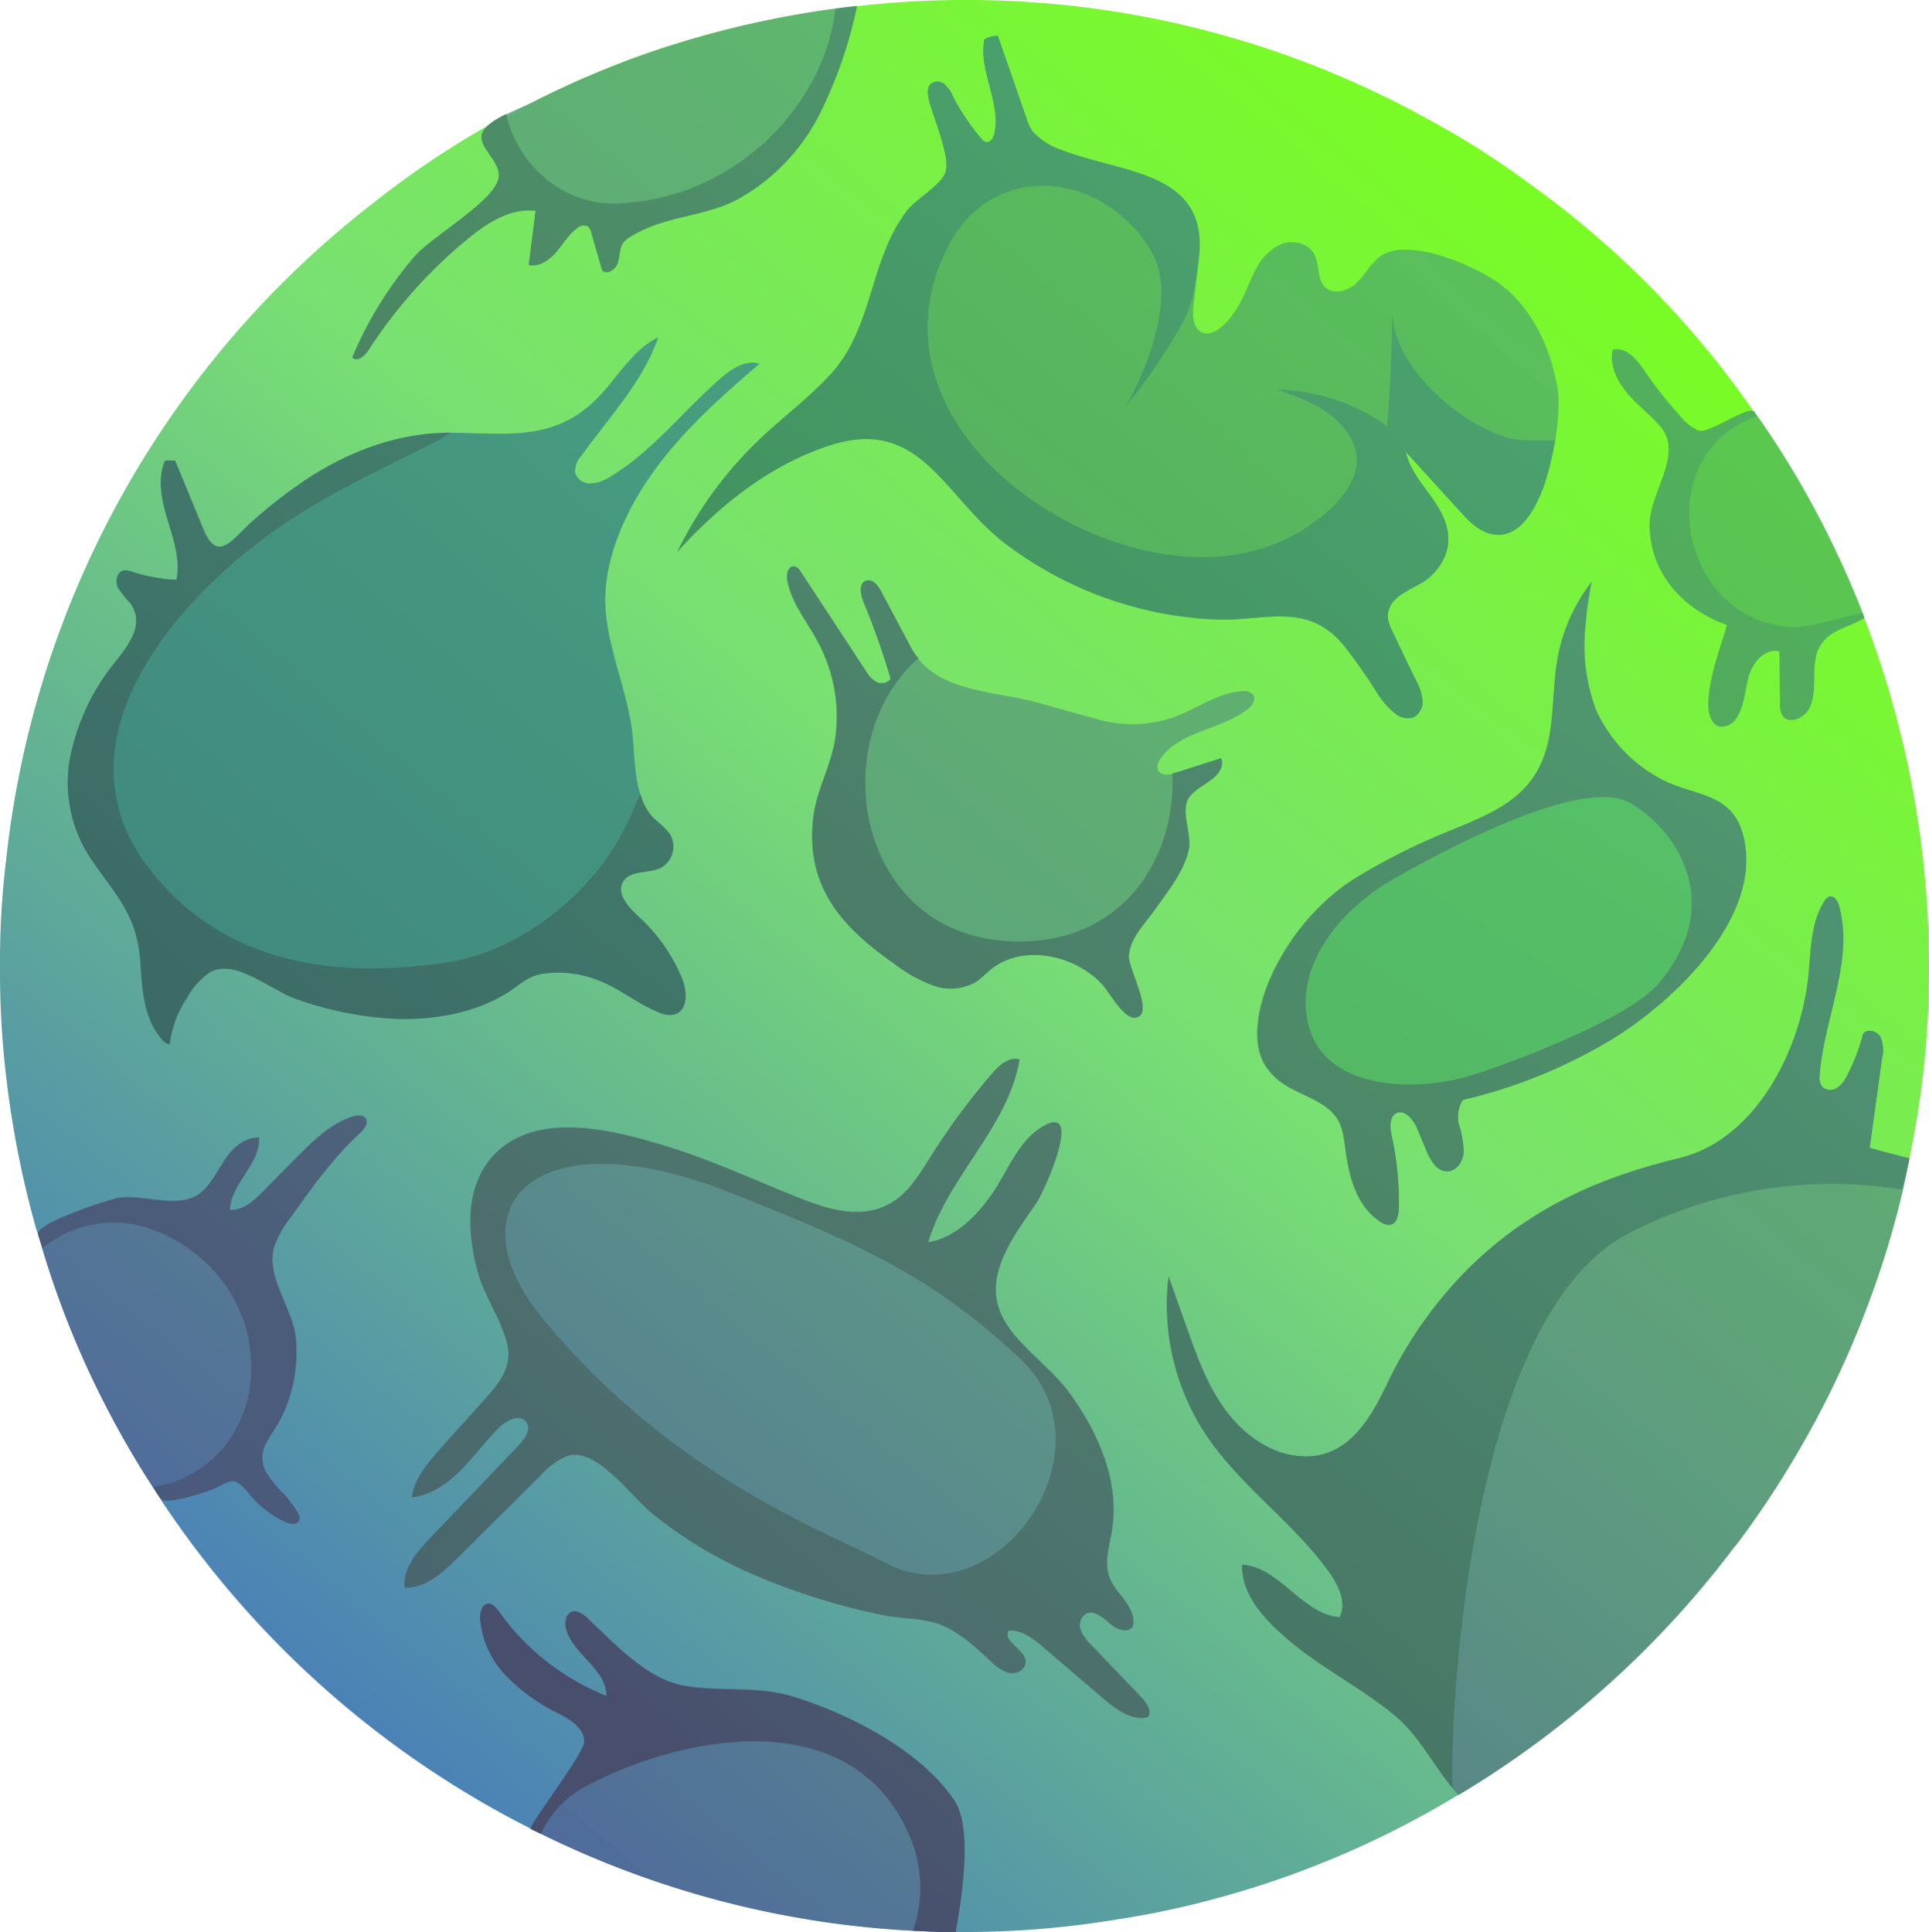 <svg xmlns="http://www.w3.org/2000/svg" xmlns:xlink="http://www.w3.org/1999/xlink" viewBox="0 0 310.36 310.88"><defs><style>.cls-1{fill:url(#linear-gradient);}.cls-2{fill:url(#linear-gradient-2);}.cls-3{opacity:0.72;fill:url(#linear-gradient-3);}.cls-10,.cls-18,.cls-4,.cls-8{opacity:0.7;}.cls-4{fill:url(#linear-gradient-4);}.cls-5{fill:url(#linear-gradient-5);}.cls-12,.cls-20,.cls-6{opacity:0.57;}.cls-6{fill:url(#linear-gradient-6);}.cls-13,.cls-7{opacity:0.74;}.cls-7{fill:url(#linear-gradient-7);}.cls-8{fill:url(#linear-gradient-8);}.cls-9{fill:url(#linear-gradient-9);}.cls-10{fill:url(#linear-gradient-10);}.cls-11{fill:url(#linear-gradient-11);}.cls-12{fill:url(#linear-gradient-12);}.cls-13{fill:url(#linear-gradient-13);}.cls-14{fill:url(#linear-gradient-14);}.cls-15{fill:url(#linear-gradient-15);}.cls-16{opacity:0.8;fill:url(#linear-gradient-16);}.cls-17{fill:url(#linear-gradient-17);}.cls-18{fill:url(#linear-gradient-18);}.cls-19{fill:url(#linear-gradient-19);}.cls-20{fill:url(#linear-gradient-20);}.cls-21{fill:url(#linear-gradient-21);}</style><linearGradient id="linear-gradient" x1="268.44" y1="17.25" x2="29.92" y2="308.04" gradientUnits="userSpaceOnUse"><stop offset="0.03" stop-color="#79ff1d"/><stop offset="0.43" stop-color="#79e072"/><stop offset="1" stop-color="#406bc7"/></linearGradient><linearGradient id="linear-gradient-2" x1="284.62" y1="-137.22" x2="-79.14" y2="292.09" gradientUnits="userSpaceOnUse"><stop offset="0" stop-color="#56c77e"/><stop offset="1" stop-color="#366d7f"/></linearGradient><linearGradient id="linear-gradient-3" x1="284.68" y1="-137.29" x2="-79.16" y2="292.12" gradientUnits="userSpaceOnUse"><stop offset="0" stop-color="#56b37e"/><stop offset="0.81" stop-color="#365258"/></linearGradient><linearGradient id="linear-gradient-4" x1="212.56" y1="-106.83" x2="-186.96" y2="364.68" gradientUnits="userSpaceOnUse"><stop offset="0" stop-color="#56b37e"/><stop offset="1" stop-color="#514f88"/></linearGradient><linearGradient id="linear-gradient-5" x1="262.96" y1="-166.31" x2="-136.56" y2="305.2" gradientUnits="userSpaceOnUse"><stop offset="0" stop-color="#56b37e"/><stop offset="0.81" stop-color="#436952"/></linearGradient><linearGradient id="linear-gradient-6" x1="384.33" y1="-200.11" x2="-24.81" y2="282.76" xlink:href="#linear-gradient-4"/><linearGradient id="linear-gradient-7" x1="384.33" y1="-200.11" x2="-24.81" y2="282.76" gradientUnits="userSpaceOnUse"><stop offset="0" stop-color="#56b37e"/><stop offset="0.84" stop-color="#485372"/></linearGradient><linearGradient id="linear-gradient-8" x1="312.58" y1="-58.31" x2="-12.39" y2="325.23" gradientUnits="userSpaceOnUse"><stop offset="0" stop-color="#56b37e"/><stop offset="1" stop-color="#517274"/></linearGradient><linearGradient id="linear-gradient-9" x1="312.57" y1="-58.29" x2="-12.38" y2="325.21" gradientUnits="userSpaceOnUse"><stop offset="0" stop-color="#56b37e"/><stop offset="0.81" stop-color="#45615e"/></linearGradient><linearGradient id="linear-gradient-10" x1="318.87" y1="33.68" x2="-14.78" y2="427.47" gradientUnits="userSpaceOnUse"><stop offset="0" stop-color="#4cb85e"/><stop offset="1" stop-color="#51796a"/></linearGradient><linearGradient id="linear-gradient-11" x1="351.91" y1="-5.31" x2="18.26" y2="388.47" gradientUnits="userSpaceOnUse"><stop offset="0" stop-color="#56c05b"/><stop offset="0.81" stop-color="#458160"/></linearGradient><linearGradient id="linear-gradient-12" x1="486.59" y1="-187.36" x2="-28.7" y2="420.79" xlink:href="#linear-gradient-4"/><linearGradient id="linear-gradient-13" x1="486.59" y1="-187.36" x2="-28.7" y2="420.79" gradientUnits="userSpaceOnUse"><stop offset="0" stop-color="#56b37e"/><stop offset="0.81" stop-color="#455b5e"/></linearGradient><linearGradient id="linear-gradient-14" x1="307.53" y1="175.83" x2="-23.56" y2="566.58" gradientTransform="translate(3.7 -123.52) rotate(-8)" gradientUnits="userSpaceOnUse"><stop offset="0" stop-color="#56d46a"/><stop offset="1" stop-color="#518d5e"/></linearGradient><linearGradient id="linear-gradient-15" x1="336.02" y1="142.21" x2="4.93" y2="532.96" gradientTransform="translate(3.7 -123.52) rotate(-8)" gradientUnits="userSpaceOnUse"><stop offset="0" stop-color="#56b37e"/><stop offset="0.81" stop-color="#456d59"/></linearGradient><linearGradient id="linear-gradient-16" x1="261.58" y1="-21.49" x2="-78.82" y2="380.25" gradientUnits="userSpaceOnUse"><stop offset="0" stop-color="#56bb6b"/><stop offset="1" stop-color="#396847"/></linearGradient><linearGradient id="linear-gradient-17" x1="288.04" y1="-52.72" x2="-57.63" y2="355.25" gradientUnits="userSpaceOnUse"><stop offset="0" stop-color="#56b37e"/><stop offset="0.81" stop-color="#2e7242"/></linearGradient><linearGradient id="linear-gradient-18" x1="385.33" y1="48.23" x2="98.26" y2="387.03" xlink:href="#linear-gradient-4"/><linearGradient id="linear-gradient-19" x1="404.54" y1="18.04" x2="117.47" y2="356.84" gradientUnits="userSpaceOnUse"><stop offset="0" stop-color="#56b37e"/><stop offset="0.81" stop-color="#456f63"/></linearGradient><linearGradient id="linear-gradient-20" x1="317.07" y1="47.05" x2="74.93" y2="332.82" xlink:href="#linear-gradient-4"/><linearGradient id="linear-gradient-21" x1="317.07" y1="47.05" x2="74.93" y2="332.82" gradientUnits="userSpaceOnUse"><stop offset="0" stop-color="#56b37e"/><stop offset="0.84" stop-color="#484f6d"/></linearGradient></defs><g id="Layer_2" data-name="Layer 2"><g id="Ñëîé_1" data-name="Ñëîé 1"><path class="cls-1" d="M310.36,155.44v.73a146.52,146.52,0,0,1-2.78,28.38c-.08.58-.22,1.17-.37,1.83-.73,4-1.68,7.92-2.78,11.8-1,3.6-2.2,7.19-3.52,10.71A151,151,0,0,1,287.23,237a.53.53,0,0,0-.15.3c-2.42,3.88-5,7.69-7.76,11.36h-.15a154.24,154.24,0,0,1-44.5,40.11,150.39,150.39,0,0,1-38.57,16.57,140.15,140.15,0,0,1-16.55,3.52,149.05,149.05,0,0,1-24.37,2h-1.47a153.22,153.22,0,0,1-68.36-16.65,155.35,155.35,0,0,1-59-52.2,6.55,6.55,0,0,1-.58-.95A149.32,149.32,0,0,1,6.15,198.62a11.11,11.11,0,0,1-.51-1.54A156.61,156.61,0,0,1,1,173.33a145.4,145.4,0,0,1-1-17.89,135.64,135.64,0,0,1,1-17.23A154.55,154.55,0,0,1,60.1,32.63,143.63,143.63,0,0,1,77.3,20.9c2.27-1.25,4.61-2.57,7-3.74.51-.22,1-.52,1.46-.74a146.52,146.52,0,0,1,18.45-7.91A155.58,155.58,0,0,1,137.9,1,148.88,148.88,0,0,1,155.18,0a153.16,153.16,0,0,1,74.51,19.14,133.32,133.32,0,0,1,16.47,10.48,149.41,149.41,0,0,1,36.09,36.73c2.34,3.23,4.54,6.68,6.66,10.2a154.8,154.8,0,0,1,11,22.8A156.43,156.43,0,0,1,310.36,155.44Z"/><path class="cls-2" d="M72.41,69.64c-8.06,0-15.65,2.73-22.39,7a77.93,77.93,0,0,0-9.34,7.14c-3.14,2.73-5.71,7.09-8,1.45L28.17,74.1l-1.61,0c-1.3,3-.53,6.46.42,9.6s2.08,6.4,1.4,9.6a27.88,27.88,0,0,1-7.07-1.28,2.71,2.71,0,0,0-1.55-.19c-1,.31-1.25,1.75-.78,2.72a18.83,18.83,0,0,0,2,2.52c3,4.26-2,8.44-4.14,11.7a35.31,35.31,0,0,0-5.66,13.64A22.08,22.08,0,0,0,15,138.73c4.05,5.82,7.12,8.75,7.6,16.3.27,4.35.6,9.1,3.55,12.31a1.65,1.65,0,0,0,1.16.67,16.57,16.57,0,0,1,2.66-7.25,12,12,0,0,1,3.72-4.26c4-2.46,9.91,2.84,13.91,4.22a55.7,55.7,0,0,0,16.09,3.21c5.94.21,12.45-.88,17.62-4,2.23-1.33,3.33-2.79,6-3.26a17.55,17.55,0,0,1,9.64,1.35c3.14,1.36,5.86,3.58,9,4.85a3.88,3.88,0,0,0,2.68.32c2.11-.72,1.93-3.78,1.07-5.85a27.79,27.79,0,0,0-6.88-9.82c-1.66-1.52-3.71-3.71-2.56-5.66s4.1-1.26,6.09-2.26a3.89,3.89,0,0,0,1.62-5.08c-.64-1.21-1.86-2-2.82-2.93-3.38-3.39-2.9-9.94-3.5-14.38-1-7.09-4.54-14.44-4.25-21.56s3.8-14.38,8-20.12c4.72-6.46,10.75-11.82,16.81-17-2.2-.71-4.46.77-6.2,2.29C110,66,105,72.63,98.19,76.69a6.29,6.29,0,0,1-3.14,1.1A2.49,2.49,0,0,1,92.53,76a3.67,3.67,0,0,1,1-2.64c4.42-6.21,9.91-11.88,12.38-19.1-4.35,2.15-6.74,6.85-10.22,10.23C88.74,71.16,81,69.64,72.41,69.64Z"/><path class="cls-3" d="M102.79,147.55c-1.66-1.52-3.7-3.71-2.56-5.66s4.1-1.26,6.09-2.26a3.89,3.89,0,0,0,1.62-5.08c-.64-1.21-1.86-2-2.82-2.93a9.16,9.16,0,0,1-2.1-3.94A61.55,61.55,0,0,1,99,136c-5.57,9.14-16.31,17.24-27,18.85-18.29,2.75-36.48.22-48.29-15.48-15.12-20.12,4.42-42.66,20.44-54,8.42-5.94,17.27-9.84,26.37-14.51.71-.36,1.29-.84,2-1.25-8.06,0-15.65,2.73-22.39,7a77.93,77.93,0,0,0-9.34,7.14c-3.14,2.73-5.71,7.09-8,1.45L28.17,74.1l-1.61,0c-1.3,3-.53,6.46.42,9.6s2.08,6.4,1.4,9.6a27.88,27.88,0,0,1-7.07-1.28,2.71,2.71,0,0,0-1.55-.19c-1,.31-1.25,1.75-.78,2.72a18.83,18.83,0,0,0,2,2.52c3,4.26-2,8.44-4.14,11.7a35.31,35.31,0,0,0-5.66,13.64A22.08,22.08,0,0,0,15,138.73c4.05,5.82,7.12,8.75,7.6,16.3.27,4.35.6,9.1,3.55,12.31a1.65,1.65,0,0,0,1.16.67,16.57,16.57,0,0,1,2.66-7.25,12,12,0,0,1,3.72-4.26c4-2.46,9.91,2.84,13.91,4.22a55.7,55.7,0,0,0,16.09,3.21c5.94.21,12.45-.88,17.62-4,2.23-1.33,3.33-2.79,6-3.26a17.46,17.46,0,0,1,9.64,1.35c3.14,1.36,5.86,3.58,9,4.85a3.93,3.93,0,0,0,2.68.32c2.11-.72,1.93-3.78,1.07-5.85A27.79,27.79,0,0,0,102.79,147.55Z"/><path class="cls-4" d="M137.88.93a71.67,71.67,0,0,1-5.84,17,32.36,32.36,0,0,1-13.28,14c-5.66,3-11.51,2.57-17.24,6a4.38,4.38,0,0,0-1.21,1c-.69.9-.57,2.17-.9,3.26s-1.79,2-2.54,1.18c-.58-2-1.17-4-1.75-6.06a1.75,1.75,0,0,0-.58-1,1.53,1.53,0,0,0-1.63.27c-1.4,1-2.28,2.55-3.4,3.86s-2.76,2.45-4.44,2.1l1.11-8.71c-4-.52-7.72,1.89-10.83,4.43a77.55,77.55,0,0,0-16.07,18c-.6.92-1.84,2-2.59,1.16a61.09,61.09,0,0,1,9.94-16.13C69.52,38,78.89,32.76,80.12,29c.89-2.75-3.07-5-2.61-7.28s6-4.18,8.14-5.26a152.77,152.77,0,0,1,18.49-7.88A156.23,156.23,0,0,1,137.88.93Z"/><path class="cls-5" d="M134.4,1.42c-1.64,15-15.64,30.57-35.11,31.31-8.64.33-16-6.14-17.85-14.39-1.91.94-3.68,2.07-3.93,3.33C77.05,24,81,26.2,80.12,29c-1.23,3.81-10.6,9-13.49,12.4a61.09,61.09,0,0,0-9.94,16.13c.75.8,2-.24,2.59-1.16a77.55,77.55,0,0,1,16.07-18c3.11-2.54,6.85-4.95,10.83-4.43l-1.11,8.71c1.68.35,3.32-.79,4.44-2.1s2-2.87,3.4-3.86a1.53,1.53,0,0,1,1.63-.27,1.75,1.75,0,0,1,.58,1l1.75,6.06c.75.85,2.2-.09,2.54-1.18s.21-2.36.9-3.26a4.21,4.21,0,0,1,1.21-1c5.73-3.46,11.58-3,17.24-6a32.36,32.36,0,0,0,13.28-14,71.67,71.67,0,0,0,5.84-17C136.71,1.06,135.57,1.26,134.4,1.42Z"/><path class="cls-6" d="M43,231.92a4.87,4.87,0,0,0-.06,5.13,17.52,17.52,0,0,0,2.76,3.33,18.68,18.68,0,0,1,2.15,2.87,1.61,1.61,0,0,1,.32,1.35c-.29.73-1.36.65-2.09.36a16.28,16.28,0,0,1-6.13-4.8c-2.48-2.92-2.9-1.73-5.42-.66-1.08.46-7.9,2.84-8.75,1.57A140.05,140.05,0,0,1,17.42,227,143.67,143.67,0,0,1,6.12,198.6c-.5-1.79,11.51-5.65,12.89-5.88,4.47-.73,10.37,2.29,13.9-1.4,1.46-1.52,2.34-3.5,3.58-5.2s3.1-3.22,5.2-3.09c.21,4.24-4.57,7.37-4.71,11.62,2.1.15,3.87-1.46,5.36-3l5.48-5.53c2.61-2.63,5.36-5.35,8.89-6.49.76-.24,1.77-.32,2.17.37s-.29,1.66-.94,2.26c-4.37,4-7.85,8.91-11.29,13.76a15.82,15.82,0,0,0-2.51,4.5c-1.45,4.83,2.85,9.77,3.43,14.52a23.7,23.7,0,0,1-2.41,13.21C44.49,229.62,43.6,230.75,43,231.92Z"/><path class="cls-7" d="M46.65,196.06c3.44-4.85,6.92-9.74,11.29-13.76.65-.6,1.38-1.5.94-2.26s-1.41-.61-2.17-.37c-3.53,1.14-6.28,3.86-8.89,6.49l-5.48,5.53c-1.49,1.5-3.26,3.11-5.36,3,.14-4.25,4.92-7.38,4.71-11.62-2.1-.13-4,1.39-5.2,3.09s-2.12,3.68-3.58,5.2c-3.53,3.69-9.43.67-13.9,1.4-1.38.23-13.39,4.09-12.89,5.88.21.74.52,1.44.74,2.18A17.92,17.92,0,0,1,23,197.36c10.5,3.1,17.95,12.61,17.4,23.78C40,230.3,33.62,238,24.58,239.23c.4.6.76,1.24,1.17,1.84.85,1.27,7.67-1.11,8.75-1.57,2.52-1.07,2.94-2.26,5.42.66a16.28,16.28,0,0,0,6.13,4.8c.73.29,1.8.37,2.09-.36a1.61,1.61,0,0,0-.32-1.35,18.68,18.68,0,0,0-2.15-2.87,17.52,17.52,0,0,1-2.76-3.33,4.87,4.87,0,0,1,.06-5.13c.63-1.17,1.52-2.3,2.19-3.63a23.72,23.72,0,0,0,2.41-13.22c-.58-4.74-4.88-9.68-3.43-14.51A15.82,15.82,0,0,1,46.65,196.06Z"/><path class="cls-8" d="M143,109.51a1.86,1.86,0,0,1-2,.23,5.09,5.09,0,0,1-1.79-1.89L128.84,92a1.67,1.67,0,0,0-1-.87c-1-.17-1.36,1.24-1.18,2.21.67,3.72,3.25,6.74,5,10.07a25.33,25.33,0,0,1,2.81,14.77c-.53,4.73-3.1,8.74-3.63,13.48-1.24,11,4.57,17.48,13,23.38a24.09,24.09,0,0,0,6.21,3.49A8.19,8.19,0,0,0,157,158c1.05-.68,1.87-1.66,2.88-2.38,5.4-3.85,13.77-1.64,17.75,3.12.94,1.13,3.12,5,4.85,5,3.58-.07-1-7.85-.85-9.93.15-2.93,2.76-5.37,4.33-7.65,2-2.87,4.52-5.92,5.29-9.39.6-2.7-1.54-6.49.19-8.63,1-1.22,2.48-1.89,3.7-2.88,1-.79,1.84-2.11,1.32-3.26l-7.2,2.36c-1.1.36-2.68.5-3-.6a2,2,0,0,1,.44-1.67c3.06-4.45,9.62-4.62,13.93-7.88.77-.58,1.52-1.64,1-2.43a1.91,1.91,0,0,0-1.7-.56c-3.74.17-7,2.56-10.45,3.93a20.06,20.06,0,0,1-12.39.71c-3.65-1-7.25-2-10.89-3-6.51-1.7-15.84-1.58-19.49-8.45l-4.88-9.18c-.51-1-1.41-2.1-2.44-1.74-1.19.42-.92,2.16-.44,3.33a124.17,124.17,0,0,1,4.39,12.4A1.21,1.21,0,0,1,143,109.51Z"/><path class="cls-9" d="M189.27,124.28a6.17,6.17,0,0,1-.65.16c.62,13.28-7.55,27.05-24.67,27.05-26.21,0-31.55-32.21-16.18-45.57a10.58,10.58,0,0,1-1.12-1.57l-4.88-9.18c-.51-1-1.41-2.11-2.44-1.74-1.19.42-.92,2.16-.44,3.33a124.17,124.17,0,0,1,4.39,12.4,1.21,1.21,0,0,1-.24.35,1.86,1.86,0,0,1-2,.23,5.09,5.09,0,0,1-1.79-1.89L128.84,92a1.67,1.67,0,0,0-1-.87c-1-.17-1.36,1.24-1.18,2.21.67,3.72,3.25,6.74,5,10.07a25.33,25.33,0,0,1,2.81,14.77c-.53,4.73-3.1,8.74-3.63,13.48-1.24,11,4.57,17.48,13,23.38a24.09,24.09,0,0,0,6.21,3.49A8.19,8.19,0,0,0,157,158c1.05-.68,1.87-1.66,2.88-2.38,5.4-3.85,13.77-1.64,17.75,3.12.94,1.13,3.12,5,4.85,5,3.58-.07-1-7.85-.85-9.93.15-2.93,2.76-5.37,4.33-7.65,2-2.87,4.52-5.92,5.29-9.39.6-2.7-1.54-6.49.19-8.63,1-1.22,2.48-1.89,3.7-2.88,1-.79,1.84-2.11,1.32-3.26Z"/><path class="cls-10" d="M300,99.34c-2.64,1.7-5.64,1.91-7.23,4.71s-.13,6.77-1.63,9.82c-.79,1.62-3.26,2.7-4.29,1.22a3.4,3.4,0,0,1-.42-2l-.09-8.35c-2.25-.57-4.26,1.7-4.93,3.92s-.66,4.71-1.91,6.66a2.82,2.82,0,0,1-2.77,1.52c-1.46-.34-1.88-2.22-1.84-3.72.12-4.43,1.79-8.44,3-12.63-7-2.47-12.44-8.28-12.44-16.18,0-5.08,5.49-11.3,1.77-15.7-1.64-1.93-3.71-3.47-5.35-5.4s-2.89-4.47-2.38-6.95c2.34-.58,4.15,1.91,5.48,3.92a64,64,0,0,0,5.25,6.59,7.94,7.94,0,0,0,3.07,2.49c1.68.61,8.16-4.2,9-3,2.36,3.27,4.55,6.7,6.63,10.2A154.54,154.54,0,0,1,300,99.34Z"/><path class="cls-11" d="M289.15,100.89c-18.6,0-24.48-27.38-6.51-33.95-.14-.2-.25-.42-.39-.61-.88-1.22-7.36,3.59-9,3a7.94,7.94,0,0,1-3.07-2.49,64,64,0,0,1-5.25-6.59c-1.33-2-3.14-4.5-5.48-3.92-.51,2.48.73,5,2.38,6.95s3.71,3.47,5.35,5.4c3.72,4.4-1.77,10.62-1.77,15.7,0,7.9,5.45,13.71,12.44,16.18-1.17,4.19-2.84,8.2-3,12.63,0,1.5.38,3.38,1.84,3.72a2.82,2.82,0,0,0,2.77-1.52c1.25-2,1.25-4.43,1.91-6.66s2.68-4.49,4.93-3.92l.09,8.35a3.4,3.4,0,0,0,.42,2c1,1.48,3.5.4,4.29-1.22,1.5-3.05,0-6.89,1.63-9.82s4.59-3,7.23-4.71c-.11-.27-.24-.53-.35-.8C298,99,291.05,100.89,289.15,100.89Z"/><path class="cls-12" d="M79.26,186c-4.49,5-4.11,12.23-2.52,18.28,1.08,4.1,3.75,7.76,4.8,11.75.92,3.54-.94,6.16-3.34,8.82l-7.38,8.21c-2,2.29-4.2,4.77-4.59,7.82,3.09-.33,5.79-2.27,8-4.5s4-4.81,6.27-6.93c1.17-1.08,3.22-2,4.15-.67.82,1.13-.19,2.65-1.15,3.66L69.15,247.54c-2.11,2.22-4.37,4.86-4.05,7.91,3.36.11,6.15-2.43,8.53-4.8l13.28-13.19a12.31,12.31,0,0,1,4.22-3.14c4.78-1.77,10.58,6.7,14,9.35a69.5,69.5,0,0,0,15.64,9.47,106.36,106.36,0,0,0,21.46,6.76c2.88.56,5.95.44,8.67,1.36,3.22,1.1,6.09,3.8,8.55,6.06a6.51,6.51,0,0,0,2.94,1.86c1.16.22,2.58-.51,2.62-1.69.08-2.07-3.74-3.32-2.75-5.14,2.15-.14,4,1.34,5.66,2.74l9.6,8.2c2.06,1.76,4.56,3.64,7.19,3,.68-1-.23-2.37-1.09-3.26l-8.06-8.42a6.38,6.38,0,0,1-1.66-2.37,2.2,2.2,0,0,1,.79-2.58c1.26-.72,2.71.47,3.78,1.45s2.94,1.77,3.79.59c.54-2-1-3.94-2.31-5.56-2.88-3.52-1.62-6.12-1-10.08,1.21-7.85-2.25-15.53-6.73-21.78-4.87-6.79-14.44-10.8-11.39-20.4,1.2-3.77,3.65-7,5.87-10.25,1.58-2.35,8.07-17.16.47-12-3.42,2.31-5.17,7-7.45,10.33-2.54,3.67-6,7.18-10.36,7.9,3.15-10.57,12.89-18.53,14.7-29.41-1.66-.52-3.25.9-4.39,2.22A113.9,113.9,0,0,0,149.79,186c-1.47,2.34-2.91,4.79-5,6.55-5.15,4.22-11.42,2.15-16.89-.07-7-2.83-13.73-5.93-20.92-8.12C98.64,181.79,86.08,178.52,79.26,186Z"/><path class="cls-13" d="M183.58,273.07l-8.06-8.42a6.38,6.38,0,0,1-1.66-2.37,2.2,2.2,0,0,1,.79-2.58c1.26-.72,2.71.47,3.78,1.45s2.94,1.77,3.79.59c.54-2-1-3.94-2.31-5.56-2.88-3.52-1.62-6.12-1-10.08,1.21-7.86-2.25-15.53-6.73-21.78-4.87-6.79-14.45-10.8-11.39-20.4,1.2-3.77,3.65-7,5.87-10.25,1.58-2.35,8.07-17.16.47-12-3.42,2.31-5.17,7-7.45,10.33-2.54,3.67-6,7.18-10.36,7.9,3.15-10.57,12.89-18.53,14.7-29.41-1.66-.52-3.25.9-4.39,2.22A113.9,113.9,0,0,0,149.79,186c-1.47,2.34-2.91,4.79-5,6.55-5.14,4.22-11.41,2.15-16.88-.07-7-2.83-13.73-5.93-20.92-8.12-8.3-2.53-20.86-5.8-27.68,1.69-4.49,5-4.11,12.23-2.52,18.28,1.08,4.1,3.75,7.76,4.8,11.75.92,3.54-.94,6.16-3.34,8.82l-7.38,8.21c-2,2.29-4.2,4.77-4.59,7.82,3.09-.33,5.79-2.27,8-4.5s4-4.81,6.27-6.93c1.17-1.08,3.22-2,4.15-.67.82,1.13-.19,2.65-1.15,3.66L69.15,247.54c-2.11,2.22-4.37,4.86-4.05,7.91,3.36.11,6.15-2.43,8.53-4.8l13.28-13.19a12.31,12.31,0,0,1,4.22-3.14c4.78-1.77,10.58,6.7,14,9.35a69.5,69.5,0,0,0,15.64,9.47,106.36,106.36,0,0,0,21.46,6.76c2.88.56,5.95.44,8.67,1.36,3.22,1.1,6.09,3.8,8.55,6.06a6.51,6.51,0,0,0,2.94,1.86c1.16.22,2.58-.51,2.62-1.69.08-2.07-3.74-3.32-2.75-5.14,2.15-.14,4,1.34,5.66,2.74l9.6,8.2c2.06,1.76,4.56,3.64,7.19,3C185.35,275.29,184.44,274,183.58,273.07ZM142.3,251.39c-8.81-4.74-33.68-13.52-54.85-39.06-15.1-18.2-1.43-32.83,29.85-20.5,21.12,8.32,32.81,13.61,46.86,26.82C179.75,233.31,160.21,261,142.3,251.39Z"/><path class="cls-14" d="M203.77,171.78c2.34,3.31,5.43,3.8,8.62,5.73,4.43,2.68,3.42,5.34,4.62,10.72.74,3.33,2.3,6.71,5.23,8.46a2.12,2.12,0,0,0,1.46.38c1-.21,1.3-1.52,1.32-2.56a48.39,48.39,0,0,0-1.13-11.7c-.3-1.36-.44-3.19.83-3.75s2.68,1.12,3.28,2.55l1.45,3.49c.65,1.57,1.69,3.41,3.39,3.37,1.45,0,2.49-1.55,2.62-3a15.21,15.21,0,0,0-.69-4.3,5.07,5.07,0,0,1,.56-4.2A82.46,82.46,0,0,0,259,167.43c9.8-5.87,24.88-19.78,21.46-33-1.74-6.73-7.33-6.28-12.54-8.72a23.62,23.62,0,0,1-11.16-11.52,29.54,29.54,0,0,1-1.67-13.59,52.84,52.84,0,0,1,1-7,28.3,28.3,0,0,0-5.45,12.1c-.86,4.57-.57,9.31-1.6,13.84-2,8.64-8.52,11.14-15.74,14.12A102.37,102.37,0,0,0,218,141.34C206.21,148.68,198.93,164.92,203.77,171.78Z"/><path class="cls-15" d="M280.47,134.42c-1.74-6.73-7.33-6.28-12.54-8.72a23.62,23.62,0,0,1-11.16-11.52,29.54,29.54,0,0,1-1.67-13.59,52.84,52.84,0,0,1,1-7,28.3,28.3,0,0,0-5.45,12.1c-.86,4.57-.57,9.31-1.6,13.84-2,8.64-8.52,11.14-15.74,14.12A102.37,102.37,0,0,0,218,141.34c-11.75,7.34-19,23.58-14.19,30.44,2.34,3.31,5.43,3.8,8.62,5.73,4.43,2.68,3.42,5.34,4.62,10.72.74,3.33,2.3,6.71,5.23,8.46a2.12,2.12,0,0,0,1.46.38c1-.21,1.3-1.52,1.32-2.56a48.52,48.52,0,0,0-1.13-11.71c-.3-1.35-.44-3.18.83-3.74s2.68,1.12,3.28,2.55l1.45,3.49c.65,1.57,1.69,3.41,3.39,3.37,1.45,0,2.49-1.55,2.62-3a15.21,15.21,0,0,0-.69-4.3,5.07,5.07,0,0,1,.56-4.2A82.46,82.46,0,0,0,259,167.43C268.81,161.56,283.89,147.65,280.47,134.42Zm-13.59,23.79c-5.29,6.24-26.3,13.7-30.8,15-9.6,2.7-22.83,1.65-25.47-7.94s4.91-18.89,13.58-23.83c7.77-4.43,30.46-16.71,38.12-12.22C270.2,133.82,277.46,145.74,266.88,158.21Z"/><path class="cls-16" d="M170.87,24.21a10.91,10.91,0,0,1-4.71-3,7.39,7.39,0,0,1-1-2.12q-2.29-6.63-4.6-13.26a3.55,3.55,0,0,0-2.17.57c-1,5,2.7,10.12,1.61,15.12-.16.7-.65,1.54-1.35,1.39a1.44,1.44,0,0,1-.77-.57,35.47,35.47,0,0,1-4.5-6.69,6,6,0,0,0-1.34-2,1.79,1.79,0,0,0-2.19-.18c-.75.61-.6,1.77-.37,2.71.63,2.65,3.44,9,2.68,11.51-.63,2.1-4.79,4.4-6.24,6.31-6.11,8-5.3,18.59-12.21,26.21-3.53,3.88-7.79,7-11.59,10.63A63,63,0,0,0,109,88.76c6.69-7.4,14.76-13.86,24.22-17C148,66.8,151.6,79.53,161.52,87.29A60.24,60.24,0,0,0,194.9,99.64c8.08.51,15-3,21,3.84a80.75,80.75,0,0,1,5.66,8,13.14,13.14,0,0,0,2.8,3.23,3.25,3.25,0,0,0,2.95.75,2.76,2.76,0,0,0,1.56-2.71,7.86,7.86,0,0,0-1-3.17q-2-4.08-3.91-8.17a5.33,5.33,0,0,1-.67-2.17c0-3.76,4.83-4.49,6.91-6.52,3.41-3.33,3.65-7.1,1.14-11.19-1.8-2.92-4.42-5.48-5.16-8.83l8.68,9.53c1.37,1.51,2.86,3.08,4.82,3.62,8.78,2.42,11.84-18,10.93-23.3-1.11-6.47-3.91-12.79-9.25-16.84-3.77-2.86-15-7.82-19.42-4.36-1.45,1.14-2.33,2.87-3.66,4.15s-3.58,2-5,.79-.91-3.76-1.87-5.47-3.42-2.27-5.29-1.55A8.64,8.64,0,0,0,202,43.44c-.95,1.77-1.59,3.7-2.56,5.45a15.94,15.94,0,0,1-2.3,3.17c-1,1-2.44,2-3.74,1.45-1.51-.67-1.56-2.77-1.37-4.41q.45-3.78.89-7.56C194.54,27.56,180.66,28,170.87,24.21Z"/><path class="cls-17" d="M234.27,66.1C228.76,62,224,56,224,49.9q-.06,9.35-.83,18.66a31.57,31.57,0,0,0-17.57-5.86c3.48,1.24,7.07,2.57,9.71,5.15,7,6.91.36,13.66-5.92,17.53s-13.81,4.9-21.16,3.91C165,86.17,139.51,63.38,153,38.83c5.09-9.25,16-11.45,24.81-6,3.71,2.32,7.8,6.6,8.74,11,1.37,6.47-2.14,16.08-5.45,21.53a91.62,91.62,0,0,0,8.48-12.2c2.35-3.94,2.74-7.07,3.28-11.69,1.65-14-12.23-13.52-22-17.33a10.91,10.91,0,0,1-4.71-3,7.39,7.39,0,0,1-1-2.12q-2.29-6.63-4.6-13.26a3.55,3.55,0,0,0-2.17.57c-1,5,2.7,10.12,1.61,15.12-.16.7-.65,1.54-1.35,1.39a1.44,1.44,0,0,1-.77-.57,35.47,35.47,0,0,1-4.5-6.69,6,6,0,0,0-1.34-2,1.79,1.79,0,0,0-2.19-.18c-.75.61-.6,1.77-.37,2.71.63,2.65,3.44,9,2.68,11.51-.63,2.1-4.79,4.4-6.25,6.31-6.1,8-5.29,18.58-12.2,26.21-3.53,3.88-7.79,7-11.59,10.63A62.9,62.9,0,0,0,109,88.76c6.69-7.4,14.76-13.86,24.22-17C148,66.8,151.6,79.53,161.52,87.29A60.24,60.24,0,0,0,194.9,99.64c8.08.51,15-3,21,3.84a80.75,80.75,0,0,1,5.66,8,13.14,13.14,0,0,0,2.8,3.23,3.25,3.25,0,0,0,2.95.75,2.76,2.76,0,0,0,1.56-2.71,7.86,7.86,0,0,0-1-3.17q-2-4.09-3.91-8.17a5.33,5.33,0,0,1-.67-2.17c0-3.76,4.83-4.49,6.91-6.52,3.41-3.33,3.65-7.1,1.14-11.19-1.8-2.92-4.42-5.48-5.16-8.83l8.68,9.53c1.37,1.51,2.86,3.08,4.82,3.62,4.75,1.31,7.45-4.16,8.76-7.77.63-1.75,1.79-7.24,1.79-7.24s-6,.15-7.58-.34A30,30,0,0,1,234.27,66.1Z"/><path class="cls-18" d="M307.21,186.37a119,119,0,0,1-2.81,11.83,153.24,153.24,0,0,1-25.19,50.53,155.89,155.89,0,0,1-44.54,40.11c-3.73-4-6-9.23-10-12.64-5.37-4.52-11.94-7.75-17.36-12.36-3.72-3.17-7.54-7.18-7.41-12.07,6,.34,9.65,8,15.68,8.44,1.19-2.3-.14-5.06-1.63-7.17-5.77-8.12-14.38-13.93-19.89-22.22a37.89,37.89,0,0,1-6-25.41l2.86,8.07c1.6,4.52,3.24,9.1,6,13s6.86,7.13,11.6,7.74c7.78,1,11.68-5.25,14.55-11.23a67.13,67.13,0,0,1,12.59-18.28c9.83-10,21.27-15.19,34.49-18.37,12.51-3,19.69-17.62,20.86-29.57.4-4.06.36-8.4,2.57-11.82a1.51,1.51,0,0,1,.78-.7c.78-.22,1.35.72,1.56,1.5,2.44,8.86-2.43,18-3.12,27.15a2.72,2.72,0,0,0,.32,1.85,1.9,1.9,0,0,0,2.44.29A5,5,0,0,0,297.2,173a30.53,30.53,0,0,0,2.55-6.62c.64-.93,2.24-.53,2.81.45a5.21,5.21,0,0,1,.28,3.32q-1,7.23-2,14.48C300.8,184.75,306.76,186.25,307.21,186.37Z"/><path class="cls-19" d="M262.14,198.4a71.06,71.06,0,0,1,43.88-7c.39-1.68.88-3.32,1.19-5-.45-.12-6.41-1.62-6.39-1.76q1-7.25,2-14.48a5.21,5.21,0,0,0-.28-3.32c-.57-1-2.17-1.38-2.81-.45A30.53,30.53,0,0,1,297.2,173a5,5,0,0,1-1.68,2.07,1.9,1.9,0,0,1-2.44-.29,2.72,2.72,0,0,1-.32-1.85c.7-9.17,5.56-18.29,3.12-27.15-.21-.78-.78-1.72-1.56-1.5a1.51,1.51,0,0,0-.78.7c-2.21,3.42-2.17,7.76-2.57,11.82-1.17,11.95-8.35,26.55-20.86,29.57-13.22,3.18-24.66,8.37-34.49,18.37A67.13,67.13,0,0,0,223,223c-2.87,6-6.77,12.25-14.55,11.23-4.74-.61-8.83-3.84-11.6-7.74s-4.4-8.49-6-13L188,205.41a37.89,37.89,0,0,0,6,25.41c5.51,8.29,14.12,14.1,19.89,22.22,1.49,2.11,2.82,4.87,1.63,7.17-6-.43-9.64-8.1-15.68-8.44-.13,4.89,3.69,8.9,7.41,12.07,5.42,4.61,12,7.84,17.35,12.36,3.69,3.11,6,7.74,9.17,11.54C233.09,284.91,234.4,212.58,262.14,198.4Z"/><path class="cls-20" d="M153.74,310.86a153.41,153.41,0,0,1-68.38-16.61c-.53-.27,8.5-12.08,8.6-13.94.12-2.25-2.26-3.69-4.26-4.72a29.57,29.57,0,0,1-8.31-6,15,15,0,0,1-4.18-9.19c0-1,.32-2.37,1.35-2.41.72,0,1.25.64,1.67,1.24a38.83,38.83,0,0,0,17.32,13.61c0-4.29-5.39-6.66-6.5-10.8-.27-1-.11-2.32.85-2.71s1.87.35,2.59,1c4.37,4.09,9.35,9.78,15.57,10.86s11.85-.08,18,1.9c8.8,2.81,20.17,8.6,25.47,16.6C156.22,293.63,155.15,303.15,153.74,310.86Z"/><path class="cls-21" d="M153.57,289.74c-5.3-8-16.67-13.79-25.47-16.6-6.19-2-12-.85-18-1.9s-11.2-6.77-15.57-10.86c-.72-.67-1.68-1.38-2.59-1s-1.12,1.71-.85,2.71c1.11,4.14,6.55,6.51,6.5,10.8a38.83,38.83,0,0,1-17.32-13.61c-.42-.6-1-1.27-1.67-1.24-1,0-1.4,1.38-1.35,2.41a15,15,0,0,0,4.18,9.19,29.57,29.57,0,0,0,8.31,6c2,1,4.38,2.47,4.26,4.72-.1,1.86-9.13,13.67-8.6,13.94s1.08.49,1.61.76a16.61,16.61,0,0,1,7-7.51c15.73-8.48,42.45-13.42,51.88,6.88a21,21,0,0,1,1,16.22c2.28.12,4.57.24,6.87.26C155.15,303.15,156.22,293.63,153.57,289.74Z"/></g></g></svg>